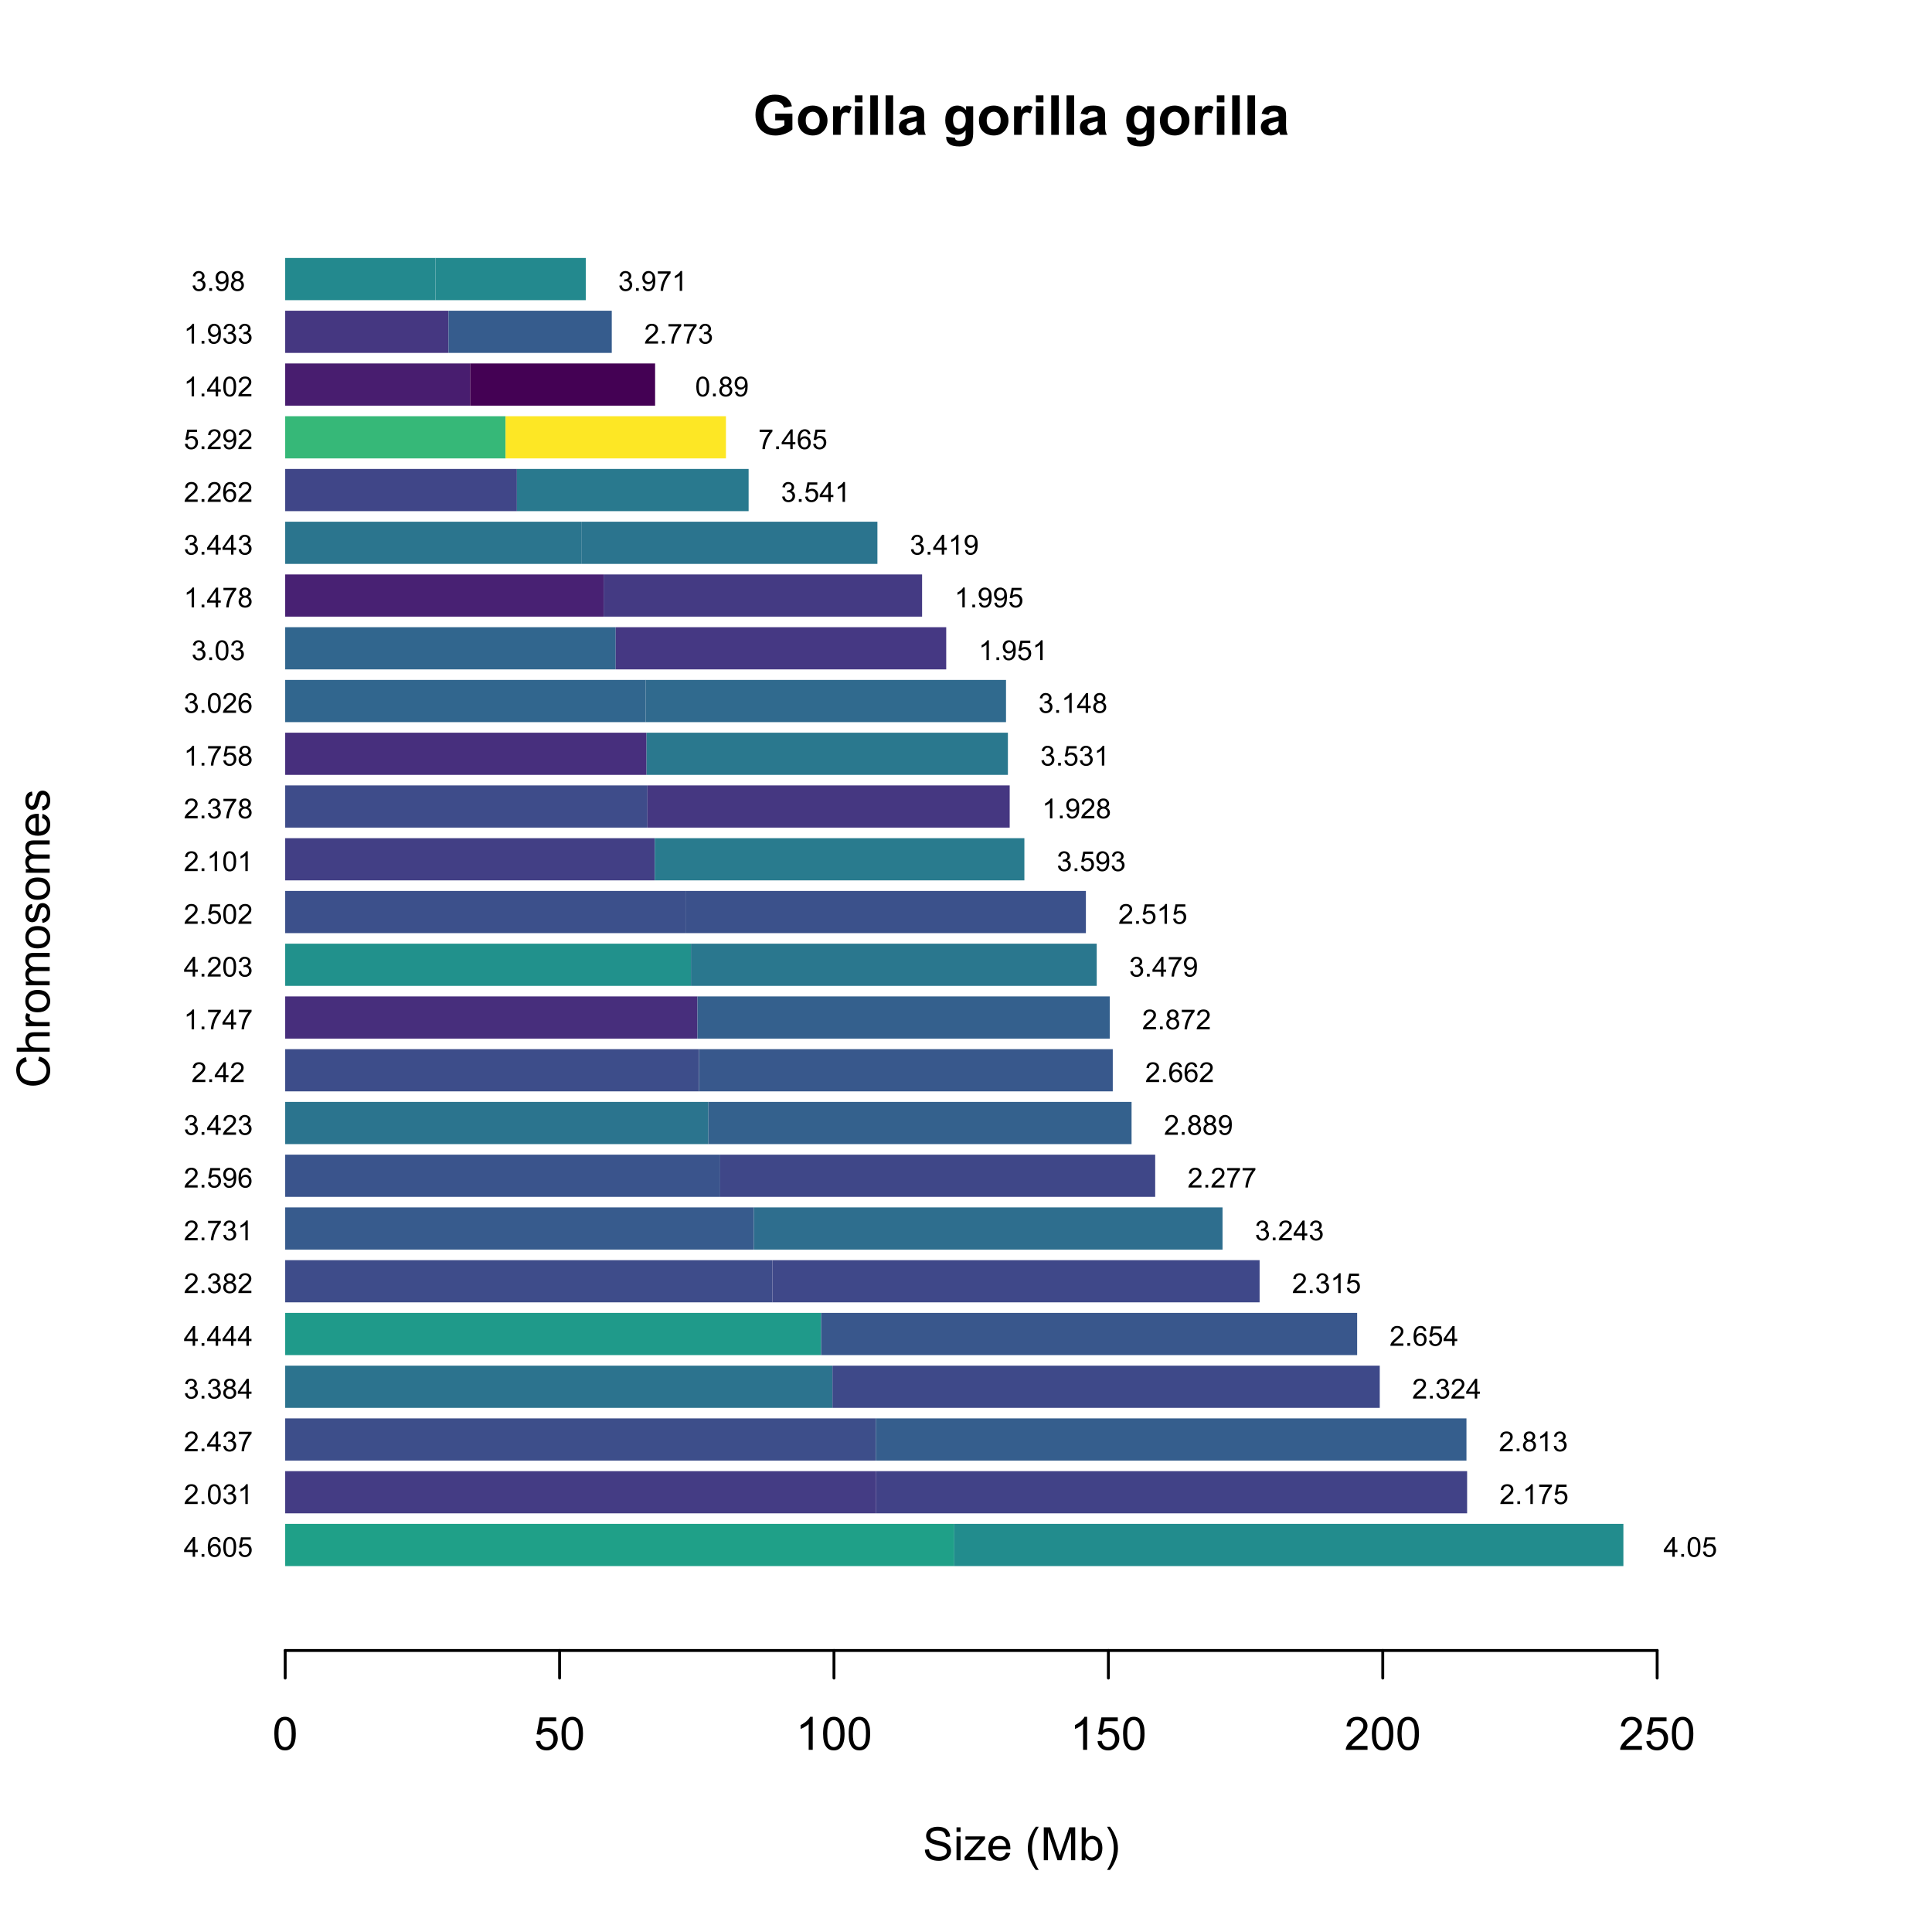 <?xml version="1.0" encoding="UTF-8"?>
<svg xmlns="http://www.w3.org/2000/svg" xmlns:xlink="http://www.w3.org/1999/xlink" width="504" height="504" viewBox="0 0 504 504">
<defs>
<g>
<g id="glyph-0-0">
<path d="M 5.844 -3.789 L 5.844 -5.527 L 10.328 -5.527 L 10.328 -1.422 C 9.895 -1 9.262 -0.625 8.434 -0.305 C 7.605 0.016 6.77 0.176 5.922 0.176 C 4.844 0.176 3.902 -0.051 3.102 -0.504 C 2.301 -0.953 1.695 -1.602 1.293 -2.441 C 0.891 -3.285 0.688 -4.199 0.688 -5.188 C 0.688 -6.262 0.914 -7.215 1.363 -8.051 C 1.812 -8.887 2.473 -9.523 3.34 -9.969 C 4 -10.312 4.824 -10.484 5.809 -10.484 C 7.086 -10.484 8.086 -10.215 8.805 -9.68 C 9.527 -9.141 9.988 -8.398 10.195 -7.453 L 8.129 -7.066 C 7.984 -7.574 7.711 -7.973 7.309 -8.266 C 6.906 -8.559 6.406 -8.703 5.809 -8.703 C 4.898 -8.703 4.176 -8.418 3.637 -7.84 C 3.102 -7.262 2.832 -6.406 2.832 -5.273 C 2.832 -4.051 3.105 -3.133 3.648 -2.52 C 4.191 -1.91 4.906 -1.602 5.785 -1.602 C 6.223 -1.602 6.66 -1.688 7.098 -1.859 C 7.535 -2.031 7.914 -2.238 8.227 -2.48 L 8.227 -3.789 Z M 5.844 -3.789 "/>
</g>
<g id="glyph-0-1">
<path d="M 0.578 -3.84 C 0.578 -4.496 0.738 -5.129 1.062 -5.746 C 1.387 -6.359 1.844 -6.828 2.438 -7.152 C 3.027 -7.473 3.691 -7.637 4.422 -7.637 C 5.551 -7.637 6.477 -7.27 7.199 -6.535 C 7.922 -5.801 8.281 -4.875 8.281 -3.754 C 8.281 -2.625 7.918 -1.688 7.188 -0.945 C 6.461 -0.203 5.543 0.168 4.438 0.168 C 3.754 0.168 3.098 0.016 2.477 -0.297 C 1.855 -0.605 1.387 -1.059 1.062 -1.656 C 0.738 -2.254 0.578 -2.98 0.578 -3.84 M 2.602 -3.734 C 2.602 -2.992 2.777 -2.426 3.129 -2.031 C 3.48 -1.637 3.914 -1.441 4.43 -1.441 C 4.945 -1.441 5.379 -1.637 5.727 -2.031 C 6.074 -2.426 6.25 -2.996 6.25 -3.746 C 6.25 -4.48 6.074 -5.043 5.727 -5.434 C 5.379 -5.828 4.945 -6.027 4.43 -6.027 C 3.914 -6.027 3.48 -5.828 3.129 -5.434 C 2.777 -5.043 2.602 -4.473 2.602 -3.734 Z M 2.602 -3.734 "/>
</g>
<g id="glyph-0-2">
<path d="M 2.926 0 L 0.949 0 L 0.949 -7.469 L 2.785 -7.469 L 2.785 -6.406 C 3.098 -6.906 3.379 -7.238 3.633 -7.398 C 3.883 -7.555 4.168 -7.637 4.484 -7.637 C 4.938 -7.637 5.371 -7.512 5.785 -7.262 L 5.176 -5.539 C 4.844 -5.758 4.531 -5.863 4.246 -5.863 C 3.969 -5.863 3.734 -5.789 3.543 -5.637 C 3.352 -5.484 3.199 -5.207 3.09 -4.809 C 2.98 -4.41 2.926 -3.578 2.926 -2.305 Z M 2.926 0 "/>
</g>
<g id="glyph-0-3">
<path d="M 1.035 -8.48 L 1.035 -10.309 L 3.008 -10.309 L 3.008 -8.48 L 1.035 -8.48 M 1.035 0 L 1.035 -7.469 L 3.008 -7.469 L 3.008 0 Z M 1.035 0 "/>
</g>
<g id="glyph-0-4">
<path d="M 1.035 0 L 1.035 -10.309 L 3.008 -10.309 L 3.008 0 Z M 1.035 0 "/>
</g>
<g id="glyph-0-5">
<path d="M 2.512 -5.188 L 0.719 -5.512 C 0.918 -6.234 1.266 -6.77 1.758 -7.117 C 2.25 -7.461 2.98 -7.637 3.953 -7.637 C 4.832 -7.637 5.488 -7.531 5.922 -7.324 C 6.352 -7.113 6.656 -6.848 6.832 -6.527 C 7.008 -6.207 7.094 -5.617 7.094 -4.762 L 7.074 -2.453 C 7.074 -1.797 7.105 -1.312 7.168 -1 C 7.23 -0.691 7.352 -0.355 7.523 0 L 5.57 0 C 5.516 -0.133 5.453 -0.324 5.379 -0.582 C 5.348 -0.699 5.324 -0.777 5.309 -0.816 C 4.973 -0.488 4.609 -0.242 4.227 -0.078 C 3.84 0.086 3.43 0.168 2.996 0.168 C 2.227 0.168 1.621 -0.039 1.176 -0.457 C 0.734 -0.875 0.512 -1.402 0.512 -2.039 C 0.512 -2.461 0.613 -2.836 0.816 -3.168 C 1.016 -3.496 1.301 -3.75 1.664 -3.926 C 2.027 -4.102 2.551 -4.258 3.234 -4.387 C 4.156 -4.562 4.797 -4.723 5.152 -4.871 L 5.152 -5.07 C 5.152 -5.449 5.059 -5.719 4.871 -5.883 C 4.684 -6.043 4.332 -6.125 3.812 -6.125 C 3.461 -6.125 3.184 -6.055 2.988 -5.918 C 2.793 -5.777 2.633 -5.535 2.512 -5.188 M 5.152 -3.586 C 4.902 -3.5 4.5 -3.402 3.953 -3.285 C 3.402 -3.168 3.043 -3.051 2.875 -2.938 C 2.617 -2.758 2.488 -2.523 2.488 -2.242 C 2.488 -1.965 2.594 -1.727 2.797 -1.527 C 3.004 -1.324 3.266 -1.223 3.586 -1.223 C 3.941 -1.223 4.281 -1.34 4.605 -1.574 C 4.844 -1.754 5 -1.973 5.078 -2.23 C 5.129 -2.398 5.152 -2.719 5.152 -3.191 Z M 5.152 -3.586 "/>
</g>
<g id="glyph-0-6">
</g>
<g id="glyph-0-7">
<path d="M 0.852 0.492 L 3.109 0.766 C 3.145 1.027 3.23 1.211 3.367 1.309 C 3.555 1.449 3.852 1.52 4.254 1.52 C 4.77 1.52 5.156 1.441 5.414 1.285 C 5.586 1.184 5.719 1.016 5.809 0.789 C 5.867 0.625 5.898 0.32 5.898 -0.121 L 5.898 -1.211 C 5.309 -0.402 4.562 0 3.664 0 C 2.66 0 1.867 -0.426 1.281 -1.273 C 0.82 -1.941 0.59 -2.777 0.59 -3.777 C 0.59 -5.027 0.891 -5.984 1.492 -6.645 C 2.098 -7.305 2.844 -7.637 3.742 -7.637 C 4.664 -7.637 5.426 -7.23 6.027 -6.418 L 6.027 -7.469 L 7.875 -7.469 L 7.875 -0.766 C 7.875 0.113 7.801 0.773 7.656 1.211 C 7.512 1.645 7.309 1.988 7.047 2.234 C 6.781 2.484 6.434 2.68 5.992 2.82 C 5.555 2.961 5 3.031 4.332 3.031 C 3.066 3.031 2.168 2.812 1.637 2.379 C 1.109 1.945 0.844 1.398 0.844 0.73 C 0.844 0.664 0.848 0.586 0.852 0.492 M 2.617 -3.887 C 2.617 -3.098 2.77 -2.516 3.074 -2.148 C 3.383 -1.781 3.762 -1.598 4.211 -1.598 C 4.695 -1.598 5.102 -1.785 5.434 -2.164 C 5.77 -2.539 5.934 -3.098 5.934 -3.84 C 5.934 -4.613 5.773 -5.188 5.457 -5.562 C 5.137 -5.938 4.734 -6.125 4.246 -6.125 C 3.773 -6.125 3.383 -5.941 3.074 -5.57 C 2.77 -5.203 2.617 -4.645 2.617 -3.887 Z M 2.617 -3.887 "/>
</g>
<g id="glyph-1-0">
<path d="M 0.539 -2.758 L 1.609 -2.852 C 1.66 -2.422 1.781 -2.07 1.965 -1.797 C 2.152 -1.52 2.438 -1.297 2.828 -1.129 C 3.219 -0.957 3.66 -0.875 4.148 -0.875 C 4.582 -0.875 4.965 -0.938 5.297 -1.066 C 5.629 -1.195 5.875 -1.371 6.039 -1.598 C 6.199 -1.82 6.281 -2.066 6.281 -2.332 C 6.281 -2.602 6.203 -2.836 6.047 -3.039 C 5.891 -3.238 5.633 -3.406 5.273 -3.547 C 5.043 -3.633 4.531 -3.773 3.742 -3.965 C 2.953 -4.152 2.402 -4.332 2.086 -4.5 C 1.676 -4.715 1.371 -4.98 1.168 -5.301 C 0.969 -5.617 0.867 -5.973 0.867 -6.367 C 0.867 -6.805 0.992 -7.207 1.234 -7.586 C 1.484 -7.961 1.84 -8.246 2.312 -8.445 C 2.785 -8.637 3.312 -8.734 3.891 -8.734 C 4.527 -8.734 5.09 -8.633 5.574 -8.43 C 6.062 -8.223 6.434 -7.922 6.695 -7.523 C 6.957 -7.125 7.098 -6.672 7.117 -6.172 L 6.031 -6.086 C 5.969 -6.629 5.773 -7.039 5.434 -7.32 C 5.098 -7.594 4.598 -7.734 3.938 -7.734 C 3.25 -7.734 2.75 -7.609 2.434 -7.355 C 2.121 -7.105 1.961 -6.801 1.961 -6.445 C 1.961 -6.137 2.074 -5.883 2.297 -5.684 C 2.516 -5.484 3.086 -5.281 4.012 -5.07 C 4.934 -4.863 5.566 -4.68 5.914 -4.523 C 6.41 -4.293 6.781 -4 7.02 -3.648 C 7.258 -3.293 7.375 -2.887 7.375 -2.426 C 7.375 -1.969 7.246 -1.539 6.984 -1.133 C 6.723 -0.73 6.348 -0.414 5.855 -0.191 C 5.367 0.035 4.812 0.148 4.203 0.148 C 3.422 0.148 2.773 0.031 2.246 -0.195 C 1.723 -0.418 1.309 -0.762 1.012 -1.215 C 0.711 -1.672 0.555 -2.188 0.539 -2.758 Z M 0.539 -2.758 "/>
</g>
<g id="glyph-1-1">
<path d="M 0.797 -7.375 L 0.797 -8.59 L 1.852 -8.59 L 1.852 -7.375 L 0.797 -7.375 M 0.797 0 L 0.797 -6.223 L 1.852 -6.223 L 1.852 0 Z M 0.797 0 "/>
</g>
<g id="glyph-1-2">
<path d="M 0.234 0 L 0.234 -0.855 L 4.195 -5.402 C 3.746 -5.379 3.348 -5.367 3.008 -5.367 L 0.469 -5.367 L 0.469 -6.223 L 5.555 -6.223 L 5.555 -5.523 L 2.188 -1.578 L 1.535 -0.855 C 2.008 -0.891 2.449 -0.906 2.867 -0.906 L 5.742 -0.906 L 5.742 0 Z M 0.234 0 "/>
</g>
<g id="glyph-1-3">
<path d="M 5.051 -2.004 L 6.141 -1.867 C 5.969 -1.23 5.648 -0.738 5.188 -0.387 C 4.719 -0.035 4.125 0.141 3.406 0.141 C 2.492 0.141 1.773 -0.141 1.238 -0.699 C 0.707 -1.262 0.438 -2.047 0.438 -3.059 C 0.438 -4.105 0.711 -4.918 1.25 -5.496 C 1.789 -6.074 2.484 -6.363 3.344 -6.363 C 4.18 -6.363 4.859 -6.078 5.383 -5.516 C 5.914 -4.945 6.176 -4.148 6.176 -3.125 C 6.176 -3.059 6.172 -2.965 6.172 -2.844 L 1.531 -2.844 C 1.566 -2.156 1.762 -1.633 2.109 -1.273 C 2.457 -0.906 2.891 -0.727 3.41 -0.727 C 3.797 -0.727 4.125 -0.828 4.398 -1.031 C 4.672 -1.234 4.891 -1.559 5.051 -2.004 M 1.586 -3.711 L 5.062 -3.711 C 5.016 -4.23 4.883 -4.625 4.664 -4.887 C 4.328 -5.293 3.891 -5.496 3.359 -5.496 C 2.871 -5.496 2.465 -5.332 2.137 -5.008 C 1.805 -4.684 1.625 -4.25 1.586 -3.711 Z M 1.586 -3.711 "/>
</g>
<g id="glyph-1-4">
</g>
<g id="glyph-1-5">
<path d="M 2.805 2.523 C 2.223 1.789 1.73 0.93 1.328 -0.055 C 0.93 -1.035 0.727 -2.055 0.727 -3.109 C 0.727 -4.039 0.875 -4.93 1.18 -5.781 C 1.531 -6.77 2.07 -7.754 2.805 -8.734 L 3.562 -8.734 C 3.09 -7.922 2.777 -7.344 2.625 -6.996 C 2.387 -6.457 2.199 -5.895 2.062 -5.309 C 1.895 -4.578 1.812 -3.844 1.812 -3.105 C 1.812 -1.227 2.395 0.652 3.562 2.523 Z M 2.805 2.523 "/>
</g>
<g id="glyph-1-6">
<path d="M 0.891 0 L 0.891 -8.59 L 2.602 -8.59 L 4.633 -2.508 C 4.82 -1.941 4.957 -1.516 5.047 -1.234 C 5.141 -1.547 5.293 -2.008 5.5 -2.613 L 7.559 -8.59 L 9.086 -8.59 L 9.086 0 L 7.992 0 L 7.992 -7.188 L 5.496 0 L 4.469 0 L 1.984 -7.312 L 1.984 0 Z M 0.891 0 "/>
</g>
<g id="glyph-1-7">
<path d="M 1.766 0 L 0.785 0 L 0.785 -8.59 L 1.84 -8.59 L 1.84 -5.523 C 2.285 -6.082 2.852 -6.363 3.547 -6.363 C 3.926 -6.363 4.289 -6.285 4.633 -6.133 C 4.973 -5.977 5.254 -5.762 5.477 -5.48 C 5.695 -5.203 5.867 -4.863 5.992 -4.469 C 6.117 -4.074 6.18 -3.652 6.18 -3.203 C 6.18 -2.141 5.918 -1.312 5.391 -0.734 C 4.863 -0.152 4.23 0.141 3.492 0.141 C 2.758 0.141 2.18 -0.168 1.766 -0.781 L 1.766 0 M 1.75 -3.156 C 1.75 -2.41 1.852 -1.871 2.055 -1.539 C 2.387 -1 2.836 -0.727 3.406 -0.727 C 3.863 -0.727 4.262 -0.926 4.602 -1.328 C 4.934 -1.727 5.102 -2.324 5.102 -3.117 C 5.102 -3.93 4.941 -4.531 4.621 -4.914 C 4.297 -5.305 3.906 -5.496 3.453 -5.496 C 2.988 -5.496 2.59 -5.297 2.258 -4.895 C 1.922 -4.496 1.75 -3.914 1.75 -3.156 Z M 1.75 -3.156 "/>
</g>
<g id="glyph-1-8">
<path d="M 1.484 2.523 L 0.727 2.523 C 1.895 0.652 2.477 -1.227 2.477 -3.105 C 2.477 -3.84 2.395 -4.566 2.227 -5.289 C 2.094 -5.875 1.906 -6.438 1.672 -6.977 C 1.516 -7.328 1.203 -7.914 0.727 -8.734 L 1.484 -8.734 C 2.215 -7.754 2.758 -6.77 3.109 -5.781 C 3.41 -4.93 3.562 -4.039 3.562 -3.109 C 3.562 -2.055 3.359 -1.035 2.957 -0.055 C 2.551 0.93 2.059 1.789 1.484 2.523 Z M 1.484 2.523 "/>
</g>
<g id="glyph-1-9">
<path d="M 0.5 -4.234 C 0.5 -5.25 0.602 -6.07 0.812 -6.688 C 1.02 -7.309 1.332 -7.785 1.742 -8.121 C 2.156 -8.457 2.672 -8.625 3.297 -8.625 C 3.758 -8.625 4.164 -8.531 4.512 -8.348 C 4.859 -8.16 5.145 -7.895 5.375 -7.543 C 5.598 -7.195 5.777 -6.77 5.906 -6.266 C 6.035 -5.766 6.102 -5.086 6.102 -4.234 C 6.102 -3.227 5.996 -2.414 5.789 -1.797 C 5.582 -1.176 5.273 -0.699 4.859 -0.359 C 4.449 -0.023 3.926 0.148 3.297 0.148 C 2.469 0.148 1.82 -0.152 1.348 -0.742 C 0.781 -1.461 0.5 -2.621 0.5 -4.234 M 1.582 -4.234 C 1.582 -2.824 1.746 -1.887 2.078 -1.422 C 2.406 -0.953 2.812 -0.719 3.297 -0.719 C 3.781 -0.719 4.191 -0.953 4.52 -1.422 C 4.852 -1.891 5.016 -2.828 5.016 -4.234 C 5.016 -5.648 4.852 -6.59 4.52 -7.055 C 4.191 -7.52 3.781 -7.75 3.289 -7.75 C 2.801 -7.75 2.414 -7.547 2.125 -7.137 C 1.766 -6.613 1.582 -5.645 1.582 -4.234 Z M 1.582 -4.234 "/>
</g>
<g id="glyph-1-10">
<path d="M 0.5 -2.25 L 1.605 -2.344 C 1.688 -1.805 1.879 -1.398 2.176 -1.129 C 2.477 -0.855 2.836 -0.719 3.258 -0.719 C 3.766 -0.719 4.195 -0.91 4.547 -1.297 C 4.898 -1.676 5.074 -2.188 5.074 -2.82 C 5.074 -3.418 4.906 -3.895 4.566 -4.242 C 4.23 -4.59 3.785 -4.762 3.242 -4.766 C 2.898 -4.762 2.594 -4.688 2.32 -4.531 C 2.047 -4.379 1.832 -4.18 1.676 -3.93 L 0.688 -4.062 L 1.516 -8.473 L 5.789 -8.473 L 5.789 -7.465 L 2.359 -7.465 L 1.898 -5.156 C 2.414 -5.516 2.953 -5.695 3.523 -5.695 C 4.273 -5.695 4.906 -5.434 5.422 -4.914 C 5.938 -4.395 6.195 -3.727 6.195 -2.914 C 6.195 -2.133 5.965 -1.461 5.516 -0.898 C 4.961 -0.203 4.211 0.148 3.258 0.148 C 2.477 0.148 1.84 -0.074 1.344 -0.508 C 0.852 -0.945 0.57 -1.527 0.5 -2.25 Z M 0.5 -2.25 "/>
</g>
<g id="glyph-1-11">
<path d="M 4.469 0 L 3.414 0 L 3.414 -6.719 C 3.16 -6.477 2.828 -6.234 2.418 -5.992 C 2.004 -5.75 1.633 -5.57 1.305 -5.449 L 1.305 -6.469 C 1.895 -6.746 2.41 -7.082 2.852 -7.477 C 3.293 -7.871 3.605 -8.254 3.789 -8.625 L 4.469 -8.625 Z M 4.469 0 "/>
</g>
<g id="glyph-1-12">
<path d="M 6.039 -1.016 L 6.039 0 L 0.363 0 C 0.355 -0.254 0.395 -0.5 0.484 -0.734 C 0.629 -1.117 0.863 -1.5 1.18 -1.875 C 1.5 -2.25 1.957 -2.684 2.562 -3.176 C 3.492 -3.941 4.125 -4.547 4.453 -4.996 C 4.781 -5.441 4.945 -5.867 4.945 -6.266 C 4.945 -6.68 4.797 -7.035 4.496 -7.32 C 4.199 -7.609 3.809 -7.75 3.328 -7.75 C 2.82 -7.75 2.414 -7.602 2.109 -7.297 C 1.805 -6.992 1.648 -6.57 1.648 -6.031 L 0.562 -6.141 C 0.637 -6.949 0.918 -7.566 1.398 -7.988 C 1.883 -8.414 2.535 -8.625 3.352 -8.625 C 4.176 -8.625 4.828 -8.398 5.309 -7.938 C 5.789 -7.484 6.031 -6.914 6.031 -6.242 C 6.031 -5.895 5.957 -5.559 5.82 -5.227 C 5.676 -4.895 5.445 -4.543 5.117 -4.18 C 4.793 -3.809 4.25 -3.305 3.492 -2.664 C 2.859 -2.133 2.453 -1.773 2.273 -1.586 C 2.094 -1.395 1.945 -1.203 1.828 -1.016 Z M 6.039 -1.016 "/>
</g>
<g id="glyph-2-0">
<path d="M -3.012 -7.055 L -2.723 -8.191 C -1.789 -7.953 -1.078 -7.523 -0.59 -6.906 C -0.098 -6.285 0.148 -5.527 0.148 -4.633 C 0.148 -3.711 -0.043 -2.957 -0.418 -2.375 C -0.797 -1.797 -1.344 -1.355 -2.055 -1.051 C -2.77 -0.75 -3.539 -0.598 -4.359 -0.598 C -5.254 -0.598 -6.035 -0.77 -6.699 -1.109 C -7.367 -1.453 -7.871 -1.938 -8.219 -2.57 C -8.562 -3.199 -8.734 -3.895 -8.734 -4.652 C -8.734 -5.512 -8.516 -6.234 -8.078 -6.82 C -7.641 -7.406 -7.027 -7.812 -6.234 -8.047 L -5.969 -6.926 C -6.594 -6.727 -7.051 -6.438 -7.336 -6.059 C -7.621 -5.68 -7.766 -5.203 -7.766 -4.629 C -7.766 -3.969 -7.605 -3.418 -7.289 -2.973 C -6.973 -2.531 -6.547 -2.219 -6.016 -2.039 C -5.48 -1.859 -4.93 -1.77 -4.367 -1.77 C -3.633 -1.77 -2.996 -1.875 -2.453 -2.09 C -1.906 -2.301 -1.5 -2.633 -1.23 -3.082 C -0.961 -3.531 -0.824 -4.016 -0.824 -4.539 C -0.824 -5.176 -1.008 -5.715 -1.375 -6.156 C -1.742 -6.598 -2.289 -6.898 -3.012 -7.055 Z M -3.012 -7.055 "/>
</g>
<g id="glyph-2-1">
<path d="M 0 -0.789 L -8.59 -0.793 L -8.59 -1.848 L -5.508 -1.848 C -6.078 -2.336 -6.363 -2.957 -6.363 -3.711 C -6.363 -4.168 -6.273 -4.57 -6.09 -4.91 C -5.91 -5.25 -5.656 -5.492 -5.336 -5.641 C -5.016 -5.785 -4.555 -5.859 -3.941 -5.859 L 0 -5.859 L 0 -4.805 L -3.941 -4.805 C -4.469 -4.805 -4.855 -4.691 -5.094 -4.461 C -5.336 -4.234 -5.453 -3.91 -5.453 -3.492 C -5.453 -3.18 -5.375 -2.887 -5.211 -2.609 C -5.051 -2.336 -4.828 -2.141 -4.555 -2.023 C -4.273 -1.906 -3.891 -1.848 -3.406 -1.848 L 0 -1.844 Z M 0 -0.789 "/>
</g>
<g id="glyph-2-2">
<path d="M 0 -0.781 L -6.223 -0.781 L -6.223 -1.73 L -5.281 -1.73 C -5.719 -1.969 -6.012 -2.195 -6.152 -2.398 C -6.293 -2.605 -6.363 -2.828 -6.363 -3.078 C -6.363 -3.43 -6.25 -3.793 -6.023 -4.16 L -5.047 -3.797 C -5.195 -3.539 -5.273 -3.281 -5.273 -3.023 C -5.273 -2.793 -5.203 -2.586 -5.066 -2.402 C -4.926 -2.219 -4.734 -2.086 -4.488 -2.012 C -4.113 -1.895 -3.703 -1.836 -3.258 -1.836 L 0 -1.836 Z M 0 -0.781 "/>
</g>
<g id="glyph-2-3">
<path d="M -3.109 -0.398 C -4.262 -0.398 -5.117 -0.719 -5.672 -1.359 C -6.133 -1.895 -6.363 -2.547 -6.363 -3.316 C -6.363 -4.172 -6.082 -4.871 -5.523 -5.414 C -4.961 -5.957 -4.188 -6.227 -3.199 -6.227 C -2.398 -6.227 -1.77 -6.109 -1.309 -5.867 C -0.852 -5.629 -0.492 -5.277 -0.238 -4.82 C 0.012 -4.359 0.141 -3.859 0.141 -3.316 C 0.141 -2.445 -0.141 -1.742 -0.695 -1.203 C -1.254 -0.668 -2.059 -0.398 -3.109 -0.398 M -3.109 -1.484 C -2.312 -1.484 -1.719 -1.656 -1.32 -2.004 C -0.926 -2.352 -0.727 -2.789 -0.727 -3.316 C -0.727 -3.84 -0.926 -4.273 -1.324 -4.625 C -1.723 -4.969 -2.328 -5.145 -3.145 -5.145 C -3.914 -5.145 -4.5 -4.969 -4.895 -4.621 C -5.293 -4.27 -5.492 -3.836 -5.492 -3.316 C -5.492 -2.789 -5.293 -2.352 -4.898 -2.004 C -4.504 -1.656 -3.906 -1.484 -3.109 -1.484 Z M -3.109 -1.484 "/>
</g>
<g id="glyph-2-4">
<path d="M 0 -0.789 L -6.223 -0.793 L -6.223 -1.734 L -5.352 -1.734 C -5.656 -1.93 -5.898 -2.188 -6.086 -2.516 C -6.27 -2.836 -6.363 -3.207 -6.363 -3.621 C -6.363 -4.082 -6.266 -4.461 -6.078 -4.754 C -5.883 -5.051 -5.617 -5.258 -5.273 -5.379 C -6 -5.871 -6.363 -6.512 -6.363 -7.301 C -6.363 -7.918 -6.191 -8.391 -5.852 -8.727 C -5.508 -9.055 -4.98 -9.223 -4.27 -9.223 L 0 -9.223 L 0 -8.172 L -3.918 -8.172 C -4.34 -8.172 -4.645 -8.141 -4.832 -8.07 C -5.016 -8.004 -5.164 -7.879 -5.277 -7.699 C -5.391 -7.52 -5.449 -7.309 -5.449 -7.066 C -5.449 -6.629 -5.305 -6.266 -5.012 -5.977 C -4.723 -5.688 -4.254 -5.543 -3.613 -5.543 L 0 -5.543 L 0 -4.488 L -4.043 -4.488 C -4.512 -4.488 -4.863 -4.402 -5.098 -4.23 C -5.332 -4.059 -5.449 -3.777 -5.449 -3.387 C -5.449 -3.09 -5.371 -2.816 -5.215 -2.562 C -5.059 -2.312 -4.828 -2.129 -4.531 -2.016 C -4.227 -1.902 -3.793 -1.848 -3.227 -1.848 L 0 -1.844 Z M 0 -0.789 "/>
</g>
<g id="glyph-2-5">
<path d="M -1.859 -0.371 L -2.023 -1.414 C -1.602 -1.469 -1.281 -1.633 -1.059 -1.902 C -0.836 -2.168 -0.727 -2.543 -0.727 -3.023 C -0.727 -3.508 -0.824 -3.867 -1.023 -4.102 C -1.219 -4.336 -1.449 -4.453 -1.715 -4.453 C -1.953 -4.453 -2.141 -4.348 -2.277 -4.141 C -2.371 -3.996 -2.492 -3.641 -2.637 -3.062 C -2.832 -2.289 -3 -1.754 -3.145 -1.457 C -3.285 -1.156 -3.484 -0.93 -3.734 -0.777 C -3.988 -0.621 -4.266 -0.547 -4.57 -0.547 C -4.848 -0.547 -5.105 -0.609 -5.34 -0.734 C -5.578 -0.863 -5.773 -1.035 -5.93 -1.254 C -6.051 -1.418 -6.152 -1.641 -6.238 -1.926 C -6.32 -2.207 -6.363 -2.512 -6.363 -2.836 C -6.363 -3.324 -6.293 -3.754 -6.152 -4.121 C -6.012 -4.492 -5.82 -4.762 -5.582 -4.938 C -5.34 -5.113 -5.02 -5.234 -4.617 -5.305 L -4.477 -4.273 C -4.797 -4.227 -5.047 -4.09 -5.227 -3.863 C -5.406 -3.641 -5.496 -3.324 -5.496 -2.914 C -5.496 -2.426 -5.414 -2.082 -5.258 -1.875 C -5.094 -1.668 -4.906 -1.566 -4.695 -1.566 C -4.555 -1.566 -4.434 -1.605 -4.324 -1.695 C -4.211 -1.777 -4.117 -1.914 -4.043 -2.098 C -4.004 -2.203 -3.914 -2.516 -3.773 -3.031 C -3.574 -3.773 -3.41 -4.297 -3.285 -4.59 C -3.156 -4.887 -2.973 -5.117 -2.73 -5.285 C -2.488 -5.453 -2.188 -5.535 -1.828 -5.539 C -1.477 -5.535 -1.145 -5.434 -0.836 -5.23 C -0.523 -5.023 -0.285 -4.727 -0.113 -4.344 C 0.055 -3.953 0.141 -3.516 0.141 -3.031 C 0.141 -2.219 -0.027 -1.605 -0.363 -1.18 C -0.699 -0.758 -1.199 -0.488 -1.859 -0.371 Z M -1.859 -0.371 "/>
</g>
<g id="glyph-2-6">
<path d="M -2.004 -5.051 L -1.867 -6.141 C -1.23 -5.969 -0.738 -5.648 -0.387 -5.188 C -0.035 -4.719 0.141 -4.125 0.141 -3.406 C 0.141 -2.492 -0.141 -1.773 -0.699 -1.238 C -1.262 -0.707 -2.047 -0.441 -3.059 -0.441 C -4.105 -0.441 -4.918 -0.711 -5.496 -1.25 C -6.074 -1.789 -6.363 -2.484 -6.363 -3.348 C -6.363 -4.18 -6.078 -4.859 -5.516 -5.383 C -4.945 -5.914 -4.148 -6.176 -3.121 -6.176 C -3.059 -6.176 -2.965 -6.172 -2.84 -6.172 L -2.844 -1.531 C -2.156 -1.566 -1.633 -1.762 -1.27 -2.109 C -0.906 -2.457 -0.727 -2.891 -0.727 -3.41 C -0.727 -3.797 -0.828 -4.125 -1.031 -4.398 C -1.234 -4.672 -1.559 -4.891 -2.004 -5.051 M -3.711 -1.59 L -3.707 -5.062 C -4.23 -5.016 -4.625 -4.883 -4.887 -4.664 C -5.293 -4.328 -5.496 -3.891 -5.496 -3.359 C -5.496 -2.871 -5.332 -2.465 -5.008 -2.137 C -4.684 -1.805 -4.25 -1.625 -3.711 -1.59 Z M -3.711 -1.59 "/>
</g>
<g id="glyph-3-0">
<path d="M 2.328 0 L 2.328 -1.234 L 0.09 -1.234 L 0.09 -1.812 L 2.441 -5.152 L 2.961 -5.152 L 2.961 -1.812 L 3.656 -1.812 L 3.656 -1.234 L 2.961 -1.234 L 2.961 0 L 2.328 0 M 2.328 -1.812 L 2.328 -4.137 L 0.715 -1.812 Z M 2.328 -1.812 "/>
</g>
<g id="glyph-3-1">
<path d="M 0.652 0 L 0.652 -0.719 L 1.375 -0.719 L 1.375 0 Z M 0.652 0 "/>
</g>
<g id="glyph-3-2">
<path d="M 3.582 -3.891 L 2.953 -3.844 C 2.898 -4.09 2.816 -4.273 2.715 -4.383 C 2.543 -4.562 2.332 -4.656 2.082 -4.656 C 1.879 -4.656 1.703 -4.598 1.551 -4.484 C 1.352 -4.34 1.195 -4.129 1.078 -3.848 C 0.965 -3.57 0.906 -3.172 0.898 -2.656 C 1.051 -2.891 1.238 -3.062 1.457 -3.176 C 1.68 -3.285 1.91 -3.344 2.152 -3.344 C 2.574 -3.344 2.934 -3.188 3.23 -2.879 C 3.527 -2.566 3.672 -2.164 3.672 -1.672 C 3.672 -1.352 3.605 -1.051 3.465 -0.773 C 3.324 -0.492 3.133 -0.281 2.891 -0.133 C 2.645 0.016 2.371 0.086 2.059 0.086 C 1.531 0.086 1.102 -0.105 0.77 -0.492 C 0.438 -0.883 0.27 -1.52 0.27 -2.41 C 0.27 -3.406 0.453 -4.133 0.824 -4.586 C 1.145 -4.977 1.574 -5.176 2.121 -5.176 C 2.523 -5.176 2.859 -5.062 3.117 -4.832 C 3.375 -4.605 3.531 -4.293 3.582 -3.891 M 1 -1.668 C 1 -1.453 1.043 -1.242 1.137 -1.043 C 1.23 -0.844 1.359 -0.691 1.527 -0.59 C 1.691 -0.484 1.867 -0.434 2.051 -0.434 C 2.316 -0.434 2.547 -0.539 2.738 -0.754 C 2.93 -0.973 3.027 -1.266 3.027 -1.633 C 3.027 -1.992 2.934 -2.273 2.742 -2.477 C 2.551 -2.684 2.312 -2.785 2.023 -2.785 C 1.738 -2.785 1.496 -2.684 1.297 -2.477 C 1.098 -2.273 1 -2.004 1 -1.668 Z M 1 -1.668 "/>
</g>
<g id="glyph-3-3">
<path d="M 0.297 -2.543 C 0.297 -3.152 0.363 -3.641 0.488 -4.012 C 0.613 -4.383 0.797 -4.672 1.047 -4.871 C 1.293 -5.074 1.605 -5.176 1.98 -5.176 C 2.254 -5.176 2.5 -5.121 2.707 -5.008 C 2.914 -4.898 3.086 -4.734 3.223 -4.527 C 3.359 -4.316 3.465 -4.062 3.543 -3.762 C 3.621 -3.457 3.66 -3.051 3.66 -2.543 C 3.66 -1.938 3.598 -1.449 3.473 -1.078 C 3.348 -0.707 3.164 -0.418 2.918 -0.215 C 2.668 -0.012 2.355 0.086 1.98 0.086 C 1.48 0.086 1.094 -0.09 0.809 -0.445 C 0.469 -0.875 0.297 -1.574 0.297 -2.543 M 0.949 -2.543 C 0.949 -1.695 1.047 -1.133 1.246 -0.852 C 1.445 -0.574 1.688 -0.434 1.98 -0.434 C 2.27 -0.434 2.516 -0.574 2.711 -0.855 C 2.91 -1.137 3.008 -1.699 3.008 -2.543 C 3.008 -3.391 2.91 -3.953 2.711 -4.234 C 2.516 -4.512 2.266 -4.652 1.973 -4.652 C 1.68 -4.652 1.449 -4.527 1.277 -4.281 C 1.059 -3.969 0.949 -3.387 0.949 -2.543 Z M 0.949 -2.543 "/>
</g>
<g id="glyph-3-4">
<path d="M 0.297 -1.352 L 0.965 -1.406 C 1.012 -1.082 1.125 -0.84 1.305 -0.676 C 1.484 -0.516 1.703 -0.434 1.953 -0.434 C 2.258 -0.434 2.516 -0.547 2.727 -0.777 C 2.938 -1.008 3.043 -1.312 3.043 -1.691 C 3.043 -2.051 2.941 -2.336 2.742 -2.547 C 2.539 -2.754 2.273 -2.859 1.945 -2.859 C 1.738 -2.859 1.555 -2.812 1.391 -2.719 C 1.227 -2.625 1.098 -2.508 1.004 -2.359 L 0.41 -2.438 L 0.91 -5.082 L 3.473 -5.082 L 3.473 -4.48 L 1.418 -4.48 L 1.141 -3.094 C 1.449 -3.309 1.773 -3.418 2.113 -3.418 C 2.562 -3.418 2.941 -3.262 3.25 -2.949 C 3.562 -2.637 3.715 -2.238 3.715 -1.746 C 3.715 -1.281 3.578 -0.879 3.309 -0.539 C 2.977 -0.121 2.527 0.086 1.953 0.086 C 1.484 0.086 1.102 -0.043 0.809 -0.305 C 0.512 -0.566 0.34 -0.918 0.297 -1.352 Z M 0.297 -1.352 "/>
</g>
<g id="glyph-3-5">
<path d="M 3.625 -0.609 L 3.625 0 L 0.219 0 C 0.215 -0.152 0.238 -0.297 0.293 -0.438 C 0.379 -0.672 0.516 -0.898 0.707 -1.125 C 0.898 -1.352 1.176 -1.609 1.535 -1.906 C 2.098 -2.363 2.477 -2.73 2.672 -2.996 C 2.867 -3.266 2.969 -3.52 2.969 -3.758 C 2.969 -4.008 2.879 -4.219 2.699 -4.395 C 2.52 -4.566 2.285 -4.652 1.996 -4.652 C 1.691 -4.652 1.449 -4.559 1.266 -4.375 C 1.082 -4.195 0.988 -3.941 0.988 -3.617 L 0.336 -3.684 C 0.383 -4.168 0.551 -4.539 0.84 -4.793 C 1.129 -5.047 1.52 -5.176 2.012 -5.176 C 2.504 -5.176 2.898 -5.039 3.184 -4.762 C 3.473 -4.488 3.617 -4.148 3.617 -3.742 C 3.617 -3.539 3.574 -3.336 3.492 -3.137 C 3.406 -2.938 3.266 -2.727 3.07 -2.508 C 2.875 -2.285 2.551 -1.984 2.094 -1.598 C 1.715 -1.281 1.473 -1.066 1.363 -0.949 C 1.258 -0.836 1.168 -0.723 1.098 -0.609 Z M 3.625 -0.609 "/>
</g>
<g id="glyph-3-6">
<path d="M 0.301 -1.359 L 0.934 -1.445 C 1.008 -1.086 1.133 -0.828 1.305 -0.668 C 1.48 -0.512 1.691 -0.434 1.945 -0.434 C 2.242 -0.434 2.492 -0.535 2.699 -0.742 C 2.902 -0.949 3.004 -1.203 3.004 -1.508 C 3.004 -1.797 2.91 -2.039 2.723 -2.227 C 2.531 -2.414 2.289 -2.512 1.996 -2.512 C 1.879 -2.512 1.727 -2.488 1.551 -2.441 L 1.621 -2.996 C 1.664 -2.992 1.695 -2.988 1.723 -2.988 C 1.992 -2.988 2.234 -3.059 2.449 -3.199 C 2.664 -3.34 2.773 -3.555 2.773 -3.848 C 2.773 -4.082 2.695 -4.273 2.539 -4.426 C 2.383 -4.578 2.18 -4.656 1.93 -4.656 C 1.684 -4.656 1.48 -4.578 1.316 -4.422 C 1.152 -4.27 1.047 -4.035 1 -3.727 L 0.367 -3.84 C 0.441 -4.262 0.617 -4.594 0.895 -4.824 C 1.168 -5.059 1.508 -5.176 1.914 -5.176 C 2.195 -5.176 2.457 -5.113 2.691 -4.992 C 2.93 -4.875 3.109 -4.707 3.234 -4.5 C 3.363 -4.293 3.426 -4.07 3.426 -3.836 C 3.426 -3.613 3.363 -3.41 3.246 -3.227 C 3.125 -3.043 2.949 -2.898 2.715 -2.793 C 3.02 -2.723 3.254 -2.574 3.426 -2.355 C 3.594 -2.133 3.676 -1.855 3.676 -1.523 C 3.676 -1.07 3.512 -0.691 3.184 -0.379 C 2.855 -0.066 2.441 0.09 1.941 0.09 C 1.488 0.09 1.113 -0.043 0.812 -0.312 C 0.516 -0.582 0.344 -0.93 0.301 -1.359 Z M 0.301 -1.359 "/>
</g>
<g id="glyph-3-7">
<path d="M 2.684 0 L 2.051 0 L 2.051 -4.031 C 1.898 -3.887 1.699 -3.742 1.449 -3.598 C 1.203 -3.449 0.98 -3.344 0.785 -3.27 L 0.785 -3.883 C 1.137 -4.047 1.445 -4.25 1.711 -4.484 C 1.977 -4.723 2.164 -4.953 2.273 -5.176 L 2.684 -5.176 Z M 2.684 0 "/>
</g>
<g id="glyph-3-8">
<path d="M 0.34 -4.48 L 0.34 -5.086 L 3.676 -5.086 L 3.676 -4.594 C 3.348 -4.246 3.023 -3.781 2.703 -3.203 C 2.379 -2.625 2.129 -2.027 1.953 -1.418 C 1.828 -0.984 1.746 -0.512 1.711 0 L 1.062 0 C 1.07 -0.406 1.148 -0.895 1.301 -1.469 C 1.453 -2.043 1.672 -2.598 1.957 -3.129 C 2.242 -3.664 2.543 -4.113 2.863 -4.48 Z M 0.34 -4.48 "/>
</g>
<g id="glyph-3-9">
<path d="M 1.273 -2.793 C 1.012 -2.891 0.816 -3.027 0.688 -3.207 C 0.562 -3.383 0.5 -3.598 0.5 -3.848 C 0.5 -4.223 0.633 -4.535 0.902 -4.793 C 1.172 -5.047 1.531 -5.176 1.98 -5.176 C 2.43 -5.176 2.793 -5.043 3.066 -4.781 C 3.34 -4.523 3.477 -4.203 3.477 -3.828 C 3.477 -3.59 3.414 -3.383 3.289 -3.203 C 3.164 -3.027 2.973 -2.891 2.719 -2.793 C 3.035 -2.691 3.273 -2.523 3.441 -2.297 C 3.605 -2.066 3.688 -1.793 3.688 -1.473 C 3.688 -1.031 3.531 -0.66 3.219 -0.363 C 2.91 -0.062 2.5 0.086 1.988 0.086 C 1.48 0.086 1.07 -0.062 0.758 -0.363 C 0.449 -0.664 0.293 -1.039 0.293 -1.492 C 0.293 -1.824 0.375 -2.105 0.547 -2.332 C 0.715 -2.559 0.957 -2.711 1.273 -2.793 M 1.145 -3.867 C 1.145 -3.625 1.223 -3.426 1.383 -3.27 C 1.539 -3.113 1.742 -3.039 1.992 -3.039 C 2.238 -3.039 2.438 -3.113 2.594 -3.27 C 2.75 -3.422 2.828 -3.609 2.828 -3.832 C 2.828 -4.062 2.746 -4.258 2.586 -4.418 C 2.426 -4.574 2.227 -4.656 1.984 -4.656 C 1.746 -4.656 1.543 -4.578 1.387 -4.422 C 1.227 -4.27 1.145 -4.082 1.145 -3.867 M 0.941 -1.488 C 0.941 -1.305 0.984 -1.133 1.07 -0.965 C 1.156 -0.793 1.281 -0.664 1.453 -0.57 C 1.621 -0.48 1.801 -0.434 1.996 -0.434 C 2.301 -0.434 2.547 -0.531 2.746 -0.723 C 2.941 -0.918 3.039 -1.164 3.039 -1.465 C 3.039 -1.77 2.941 -2.023 2.738 -2.223 C 2.535 -2.422 2.281 -2.52 1.977 -2.52 C 1.68 -2.52 1.43 -2.422 1.234 -2.227 C 1.039 -2.027 0.941 -1.781 0.941 -1.488 Z M 0.941 -1.488 "/>
</g>
<g id="glyph-3-10">
<path d="M 0.395 -1.191 L 1 -1.246 C 1.055 -0.961 1.152 -0.754 1.297 -0.625 C 1.441 -0.496 1.629 -0.434 1.855 -0.434 C 2.051 -0.434 2.223 -0.477 2.367 -0.566 C 2.516 -0.656 2.633 -0.773 2.727 -0.922 C 2.82 -1.07 2.898 -1.273 2.965 -1.527 C 3.027 -1.777 3.059 -2.035 3.059 -2.301 C 3.059 -2.328 3.059 -2.371 3.055 -2.426 C 2.93 -2.223 2.754 -2.062 2.535 -1.934 C 2.316 -1.809 2.078 -1.746 1.824 -1.746 C 1.398 -1.746 1.039 -1.902 0.742 -2.211 C 0.445 -2.52 0.297 -2.93 0.297 -3.434 C 0.297 -3.957 0.453 -4.379 0.762 -4.695 C 1.07 -5.016 1.457 -5.176 1.918 -5.176 C 2.254 -5.176 2.562 -5.086 2.84 -4.902 C 3.117 -4.723 3.328 -4.465 3.473 -4.133 C 3.617 -3.797 3.688 -3.316 3.688 -2.684 C 3.688 -2.023 3.617 -1.5 3.473 -1.109 C 3.332 -0.719 3.117 -0.422 2.836 -0.219 C 2.555 -0.016 2.223 0.086 1.844 0.086 C 1.438 0.086 1.109 -0.023 0.855 -0.246 C 0.598 -0.473 0.445 -0.785 0.395 -1.191 M 2.984 -3.465 C 2.984 -3.828 2.887 -4.117 2.695 -4.332 C 2.5 -4.543 2.27 -4.652 1.996 -4.652 C 1.715 -4.652 1.469 -4.535 1.262 -4.305 C 1.055 -4.078 0.949 -3.777 0.949 -3.414 C 0.949 -3.086 1.047 -2.82 1.246 -2.613 C 1.445 -2.41 1.688 -2.305 1.98 -2.305 C 2.273 -2.305 2.512 -2.41 2.703 -2.613 C 2.891 -2.82 2.984 -3.102 2.984 -3.465 Z M 2.984 -3.465 "/>
</g>
</g>
</defs>
<rect x="-50.4" y="-50.4" width="604.8" height="604.8" fill="rgb(100%, 100%, 100%)" fill-opacity="1"/>
<g fill="rgb(0%, 0%, 0%)" fill-opacity="1">
<use xlink:href="#glyph-0-0" x="196.387" y="35.176"/>
<use xlink:href="#glyph-0-1" x="207.588" y="35.176"/>
<use xlink:href="#glyph-0-2" x="216.384" y="35.176"/>
<use xlink:href="#glyph-0-3" x="221.988" y="35.176"/>
<use xlink:href="#glyph-0-4" x="225.988" y="35.176"/>
<use xlink:href="#glyph-0-4" x="229.989" y="35.176"/>
<use xlink:href="#glyph-0-5" x="233.99" y="35.176"/>
<use xlink:href="#glyph-0-6" x="241.998" y="35.176"/>
<use xlink:href="#glyph-0-7" x="245.999" y="35.176"/>
<use xlink:href="#glyph-0-1" x="254.795" y="35.176"/>
<use xlink:href="#glyph-0-2" x="263.591" y="35.176"/>
<use xlink:href="#glyph-0-3" x="269.195" y="35.176"/>
<use xlink:href="#glyph-0-4" x="273.196" y="35.176"/>
<use xlink:href="#glyph-0-4" x="277.197" y="35.176"/>
<use xlink:href="#glyph-0-5" x="281.198" y="35.176"/>
<use xlink:href="#glyph-0-6" x="289.206" y="35.176"/>
<use xlink:href="#glyph-0-7" x="293.207" y="35.176"/>
<use xlink:href="#glyph-0-1" x="302.003" y="35.176"/>
<use xlink:href="#glyph-0-2" x="310.799" y="35.176"/>
<use xlink:href="#glyph-0-3" x="316.403" y="35.176"/>
<use xlink:href="#glyph-0-4" x="320.404" y="35.176"/>
<use xlink:href="#glyph-0-4" x="324.405" y="35.176"/>
<use xlink:href="#glyph-0-5" x="328.405" y="35.176"/>
</g>
<g fill="rgb(0%, 0%, 0%)" fill-opacity="1">
<use xlink:href="#glyph-1-0" x="240.727" y="485.281"/>
<use xlink:href="#glyph-1-1" x="248.73" y="485.281"/>
<use xlink:href="#glyph-1-2" x="251.396" y="485.281"/>
<use xlink:href="#glyph-1-3" x="257.396" y="485.281"/>
<use xlink:href="#glyph-1-4" x="264.07" y="485.281"/>
<use xlink:href="#glyph-1-5" x="267.404" y="485.281"/>
<use xlink:href="#glyph-1-6" x="271.4" y="485.281"/>
<use xlink:href="#glyph-1-7" x="281.396" y="485.281"/>
<use xlink:href="#glyph-1-8" x="288.07" y="485.281"/>
</g>
<g fill="rgb(0%, 0%, 0%)" fill-opacity="1">
<use xlink:href="#glyph-2-0" x="12.961" y="283.812"/>
<use xlink:href="#glyph-2-1" x="12.961" y="275.146"/>
<use xlink:href="#glyph-2-2" x="12.961" y="268.473"/>
<use xlink:href="#glyph-2-3" x="12.961" y="264.477"/>
<use xlink:href="#glyph-2-4" x="12.961" y="257.803"/>
<use xlink:href="#glyph-2-3" x="12.961" y="247.807"/>
<use xlink:href="#glyph-2-5" x="12.961" y="241.133"/>
<use xlink:href="#glyph-2-3" x="12.961" y="235.133"/>
<use xlink:href="#glyph-2-4" x="12.961" y="228.459"/>
<use xlink:href="#glyph-2-6" x="12.961" y="218.463"/>
<use xlink:href="#glyph-2-5" x="12.961" y="211.789"/>
</g>
<path fill="none" stroke-width="0.75" stroke-linecap="round" stroke-linejoin="round" stroke="rgb(0%, 0%, 0%)" stroke-opacity="1" stroke-miterlimit="10" d="M 74.398 430.559 L 432.301 430.559 "/>
<path fill="none" stroke-width="0.75" stroke-linecap="round" stroke-linejoin="round" stroke="rgb(0%, 0%, 0%)" stroke-opacity="1" stroke-miterlimit="10" d="M 74.398 430.559 L 74.398 437.762 "/>
<path fill="none" stroke-width="0.75" stroke-linecap="round" stroke-linejoin="round" stroke="rgb(0%, 0%, 0%)" stroke-opacity="1" stroke-miterlimit="10" d="M 145.98 430.559 L 145.98 437.762 "/>
<path fill="none" stroke-width="0.75" stroke-linecap="round" stroke-linejoin="round" stroke="rgb(0%, 0%, 0%)" stroke-opacity="1" stroke-miterlimit="10" d="M 217.559 430.559 L 217.559 437.762 "/>
<path fill="none" stroke-width="0.75" stroke-linecap="round" stroke-linejoin="round" stroke="rgb(0%, 0%, 0%)" stroke-opacity="1" stroke-miterlimit="10" d="M 289.141 430.559 L 289.141 437.762 "/>
<path fill="none" stroke-width="0.75" stroke-linecap="round" stroke-linejoin="round" stroke="rgb(0%, 0%, 0%)" stroke-opacity="1" stroke-miterlimit="10" d="M 360.719 430.559 L 360.719 437.762 "/>
<path fill="none" stroke-width="0.75" stroke-linecap="round" stroke-linejoin="round" stroke="rgb(0%, 0%, 0%)" stroke-opacity="1" stroke-miterlimit="10" d="M 432.301 430.559 L 432.301 437.762 "/>
<g fill="rgb(0%, 0%, 0%)" fill-opacity="1">
<use xlink:href="#glyph-1-9" x="71.062" y="456.48"/>
</g>
<g fill="rgb(0%, 0%, 0%)" fill-opacity="1">
<use xlink:href="#glyph-1-10" x="139.309" y="456.48"/>
<use xlink:href="#glyph-1-9" x="145.982" y="456.48"/>
</g>
<g fill="rgb(0%, 0%, 0%)" fill-opacity="1">
<use xlink:href="#glyph-1-11" x="207.547" y="456.48"/>
<use xlink:href="#glyph-1-9" x="214.221" y="456.48"/>
<use xlink:href="#glyph-1-9" x="220.895" y="456.48"/>
</g>
<g fill="rgb(0%, 0%, 0%)" fill-opacity="1">
<use xlink:href="#glyph-1-11" x="279.129" y="456.48"/>
<use xlink:href="#glyph-1-10" x="285.803" y="456.48"/>
<use xlink:href="#glyph-1-9" x="292.477" y="456.48"/>
</g>
<g fill="rgb(0%, 0%, 0%)" fill-opacity="1">
<use xlink:href="#glyph-1-12" x="350.707" y="456.48"/>
<use xlink:href="#glyph-1-9" x="357.381" y="456.48"/>
<use xlink:href="#glyph-1-9" x="364.055" y="456.48"/>
</g>
<g fill="rgb(0%, 0%, 0%)" fill-opacity="1">
<use xlink:href="#glyph-1-12" x="422.289" y="456.48"/>
<use xlink:href="#glyph-1-10" x="428.963" y="456.48"/>
<use xlink:href="#glyph-1-9" x="435.637" y="456.48"/>
</g>
<path fill-rule="nonzero" fill="rgb(12.157%, 62.745%, 53.333%)" fill-opacity="1" d="M 74.398 408.543 L 248.945 408.543 L 248.945 397.535 L 74.398 397.535 Z M 74.398 408.543 "/>
<path fill-rule="nonzero" fill="rgb(13.333%, 54.902%, 55.294%)" fill-opacity="1" d="M 248.945 408.543 L 423.492 408.543 L 423.492 397.535 L 248.945 397.535 Z M 248.945 408.543 "/>
<g fill="rgb(0%, 0%, 0%)" fill-opacity="1">
<use xlink:href="#glyph-3-0" x="47.938" y="406.117"/>
<use xlink:href="#glyph-3-1" x="51.942" y="406.117"/>
<use xlink:href="#glyph-3-2" x="53.942" y="406.117"/>
<use xlink:href="#glyph-3-3" x="57.946" y="406.117"/>
<use xlink:href="#glyph-3-4" x="61.951" y="406.117"/>
</g>
<g fill="rgb(0%, 0%, 0%)" fill-opacity="1">
<use xlink:href="#glyph-3-0" x="433.938" y="406.117"/>
<use xlink:href="#glyph-3-1" x="437.942" y="406.117"/>
<use xlink:href="#glyph-3-3" x="439.942" y="406.117"/>
<use xlink:href="#glyph-3-4" x="443.946" y="406.117"/>
</g>
<path fill-rule="nonzero" fill="rgb(26.667%, 23.529%, 51.765%)" fill-opacity="1" d="M 74.398 394.785 L 228.562 394.785 L 228.562 383.777 L 74.398 383.777 Z M 74.398 394.785 "/>
<path fill-rule="nonzero" fill="rgb(25.49%, 25.882%, 52.941%)" fill-opacity="1" d="M 228.562 394.785 L 382.727 394.785 L 382.727 383.777 L 228.562 383.777 Z M 228.562 394.785 "/>
<g fill="rgb(0%, 0%, 0%)" fill-opacity="1">
<use xlink:href="#glyph-3-5" x="47.938" y="392.355"/>
<use xlink:href="#glyph-3-1" x="51.942" y="392.355"/>
<use xlink:href="#glyph-3-3" x="53.942" y="392.355"/>
<use xlink:href="#glyph-3-6" x="57.946" y="392.355"/>
<use xlink:href="#glyph-3-7" x="61.951" y="392.355"/>
</g>
<g fill="rgb(0%, 0%, 0%)" fill-opacity="1">
<use xlink:href="#glyph-3-5" x="391.176" y="392.355"/>
<use xlink:href="#glyph-3-1" x="395.18" y="392.355"/>
<use xlink:href="#glyph-3-7" x="397.18" y="392.355"/>
<use xlink:href="#glyph-3-8" x="401.185" y="392.355"/>
<use xlink:href="#glyph-3-4" x="405.189" y="392.355"/>
</g>
<path fill-rule="nonzero" fill="rgb(23.922%, 30.588%, 54.118%)" fill-opacity="1" d="M 74.398 381.023 L 228.477 381.023 L 228.477 370.016 L 74.398 370.016 Z M 74.398 381.023 "/>
<path fill-rule="nonzero" fill="rgb(20.784%, 36.863%, 55.294%)" fill-opacity="1" d="M 228.477 381.023 L 382.555 381.023 L 382.555 370.016 L 228.477 370.016 Z M 228.477 381.023 "/>
<g fill="rgb(0%, 0%, 0%)" fill-opacity="1">
<use xlink:href="#glyph-3-5" x="47.938" y="378.598"/>
<use xlink:href="#glyph-3-1" x="51.942" y="378.598"/>
<use xlink:href="#glyph-3-0" x="53.942" y="378.598"/>
<use xlink:href="#glyph-3-6" x="57.946" y="378.598"/>
<use xlink:href="#glyph-3-8" x="61.951" y="378.598"/>
</g>
<g fill="rgb(0%, 0%, 0%)" fill-opacity="1">
<use xlink:href="#glyph-3-5" x="391.004" y="378.598"/>
<use xlink:href="#glyph-3-1" x="395.008" y="378.598"/>
<use xlink:href="#glyph-3-9" x="397.009" y="378.598"/>
<use xlink:href="#glyph-3-7" x="401.013" y="378.598"/>
<use xlink:href="#glyph-3-6" x="405.017" y="378.598"/>
</g>
<path fill-rule="nonzero" fill="rgb(17.255%, 45.098%, 55.686%)" fill-opacity="1" d="M 74.398 367.266 L 217.168 367.266 L 217.168 356.258 L 74.398 356.258 Z M 74.398 367.266 "/>
<path fill-rule="nonzero" fill="rgb(24.314%, 28.627%, 53.725%)" fill-opacity="1" d="M 217.168 367.266 L 359.938 367.266 L 359.938 356.258 L 217.168 356.258 Z M 217.168 367.266 "/>
<g fill="rgb(0%, 0%, 0%)" fill-opacity="1">
<use xlink:href="#glyph-3-6" x="47.938" y="364.836"/>
<use xlink:href="#glyph-3-1" x="51.942" y="364.836"/>
<use xlink:href="#glyph-3-6" x="53.942" y="364.836"/>
<use xlink:href="#glyph-3-9" x="57.946" y="364.836"/>
<use xlink:href="#glyph-3-0" x="61.951" y="364.836"/>
</g>
<g fill="rgb(0%, 0%, 0%)" fill-opacity="1">
<use xlink:href="#glyph-3-5" x="368.383" y="364.836"/>
<use xlink:href="#glyph-3-1" x="372.387" y="364.836"/>
<use xlink:href="#glyph-3-6" x="374.387" y="364.836"/>
<use xlink:href="#glyph-3-5" x="378.392" y="364.836"/>
<use xlink:href="#glyph-3-0" x="382.396" y="364.836"/>
</g>
<path fill-rule="nonzero" fill="rgb(12.157%, 60.392%, 54.118%)" fill-opacity="1" d="M 74.398 353.504 L 214.219 353.504 L 214.219 342.496 L 74.398 342.496 Z M 74.398 353.504 "/>
<path fill-rule="nonzero" fill="rgb(22.353%, 34.118%, 54.902%)" fill-opacity="1" d="M 214.219 353.504 L 354.039 353.504 L 354.039 342.496 L 214.219 342.496 Z M 214.219 353.504 "/>
<g fill="rgb(0%, 0%, 0%)" fill-opacity="1">
<use xlink:href="#glyph-3-0" x="47.938" y="351.078"/>
<use xlink:href="#glyph-3-1" x="51.942" y="351.078"/>
<use xlink:href="#glyph-3-0" x="53.942" y="351.078"/>
<use xlink:href="#glyph-3-0" x="57.946" y="351.078"/>
<use xlink:href="#glyph-3-0" x="61.951" y="351.078"/>
</g>
<g fill="rgb(0%, 0%, 0%)" fill-opacity="1">
<use xlink:href="#glyph-3-5" x="362.484" y="351.078"/>
<use xlink:href="#glyph-3-1" x="366.489" y="351.078"/>
<use xlink:href="#glyph-3-2" x="368.489" y="351.078"/>
<use xlink:href="#glyph-3-4" x="372.493" y="351.078"/>
<use xlink:href="#glyph-3-0" x="376.498" y="351.078"/>
</g>
<path fill-rule="nonzero" fill="rgb(24.314%, 29.804%, 54.118%)" fill-opacity="1" d="M 74.398 339.742 L 201.496 339.742 L 201.496 328.734 L 74.398 328.734 Z M 74.398 339.742 "/>
<path fill-rule="nonzero" fill="rgb(24.706%, 28.235%, 53.725%)" fill-opacity="1" d="M 201.496 339.742 L 328.594 339.742 L 328.594 328.734 L 201.496 328.734 Z M 201.496 339.742 "/>
<g fill="rgb(0%, 0%, 0%)" fill-opacity="1">
<use xlink:href="#glyph-3-5" x="47.938" y="337.316"/>
<use xlink:href="#glyph-3-1" x="51.942" y="337.316"/>
<use xlink:href="#glyph-3-6" x="53.942" y="337.316"/>
<use xlink:href="#glyph-3-9" x="57.946" y="337.316"/>
<use xlink:href="#glyph-3-5" x="61.951" y="337.316"/>
</g>
<g fill="rgb(0%, 0%, 0%)" fill-opacity="1">
<use xlink:href="#glyph-3-5" x="337.039" y="337.316"/>
<use xlink:href="#glyph-3-1" x="341.043" y="337.316"/>
<use xlink:href="#glyph-3-6" x="343.044" y="337.316"/>
<use xlink:href="#glyph-3-7" x="347.048" y="337.316"/>
<use xlink:href="#glyph-3-4" x="351.052" y="337.316"/>
</g>
<path fill-rule="nonzero" fill="rgb(21.569%, 35.686%, 55.294%)" fill-opacity="1" d="M 74.398 325.984 L 196.66 325.984 L 196.66 314.977 L 74.398 314.977 Z M 74.398 325.984 "/>
<path fill-rule="nonzero" fill="rgb(18.039%, 43.137%, 55.686%)" fill-opacity="1" d="M 196.66 325.984 L 318.922 325.984 L 318.922 314.977 L 196.66 314.977 Z M 196.66 325.984 "/>
<g fill="rgb(0%, 0%, 0%)" fill-opacity="1">
<use xlink:href="#glyph-3-5" x="47.938" y="323.559"/>
<use xlink:href="#glyph-3-1" x="51.942" y="323.559"/>
<use xlink:href="#glyph-3-8" x="53.942" y="323.559"/>
<use xlink:href="#glyph-3-6" x="57.946" y="323.559"/>
<use xlink:href="#glyph-3-7" x="61.951" y="323.559"/>
</g>
<g fill="rgb(0%, 0%, 0%)" fill-opacity="1">
<use xlink:href="#glyph-3-6" x="327.367" y="323.559"/>
<use xlink:href="#glyph-3-1" x="331.371" y="323.559"/>
<use xlink:href="#glyph-3-5" x="333.372" y="323.559"/>
<use xlink:href="#glyph-3-0" x="337.376" y="323.559"/>
<use xlink:href="#glyph-3-6" x="341.38" y="323.559"/>
</g>
<path fill-rule="nonzero" fill="rgb(22.745%, 32.941%, 54.902%)" fill-opacity="1" d="M 74.398 312.223 L 187.875 312.223 L 187.875 301.215 L 74.398 301.215 Z M 74.398 312.223 "/>
<path fill-rule="nonzero" fill="rgb(24.706%, 27.843%, 53.333%)" fill-opacity="1" d="M 187.879 312.223 L 301.355 312.223 L 301.355 301.215 L 187.879 301.215 Z M 187.879 312.223 "/>
<g fill="rgb(0%, 0%, 0%)" fill-opacity="1">
<use xlink:href="#glyph-3-5" x="47.938" y="309.797"/>
<use xlink:href="#glyph-3-1" x="51.942" y="309.797"/>
<use xlink:href="#glyph-3-4" x="53.942" y="309.797"/>
<use xlink:href="#glyph-3-10" x="57.946" y="309.797"/>
<use xlink:href="#glyph-3-2" x="61.951" y="309.797"/>
</g>
<g fill="rgb(0%, 0%, 0%)" fill-opacity="1">
<use xlink:href="#glyph-3-5" x="309.801" y="309.797"/>
<use xlink:href="#glyph-3-1" x="313.805" y="309.797"/>
<use xlink:href="#glyph-3-5" x="315.805" y="309.797"/>
<use xlink:href="#glyph-3-8" x="319.81" y="309.797"/>
<use xlink:href="#glyph-3-8" x="323.814" y="309.797"/>
</g>
<path fill-rule="nonzero" fill="rgb(16.863%, 45.49%, 55.686%)" fill-opacity="1" d="M 74.398 298.465 L 184.793 298.465 L 184.793 287.457 L 74.398 287.457 Z M 74.398 298.465 "/>
<path fill-rule="nonzero" fill="rgb(20.392%, 38.039%, 55.294%)" fill-opacity="1" d="M 184.797 298.465 L 295.191 298.465 L 295.191 287.457 L 184.797 287.457 Z M 184.797 298.465 "/>
<g fill="rgb(0%, 0%, 0%)" fill-opacity="1">
<use xlink:href="#glyph-3-6" x="47.938" y="296.035"/>
<use xlink:href="#glyph-3-1" x="51.942" y="296.035"/>
<use xlink:href="#glyph-3-0" x="53.942" y="296.035"/>
<use xlink:href="#glyph-3-5" x="57.946" y="296.035"/>
<use xlink:href="#glyph-3-6" x="61.951" y="296.035"/>
</g>
<g fill="rgb(0%, 0%, 0%)" fill-opacity="1">
<use xlink:href="#glyph-3-5" x="303.641" y="296.035"/>
<use xlink:href="#glyph-3-1" x="307.645" y="296.035"/>
<use xlink:href="#glyph-3-9" x="309.645" y="296.035"/>
<use xlink:href="#glyph-3-9" x="313.65" y="296.035"/>
<use xlink:href="#glyph-3-10" x="317.654" y="296.035"/>
</g>
<path fill-rule="nonzero" fill="rgb(23.922%, 30.196%, 54.118%)" fill-opacity="1" d="M 74.398 284.703 L 182.344 284.703 L 182.344 273.695 L 74.398 273.695 Z M 74.398 284.703 "/>
<path fill-rule="nonzero" fill="rgb(21.961%, 34.51%, 54.902%)" fill-opacity="1" d="M 182.344 284.703 L 290.289 284.703 L 290.289 273.695 L 182.344 273.695 Z M 182.344 284.703 "/>
<g fill="rgb(0%, 0%, 0%)" fill-opacity="1">
<use xlink:href="#glyph-3-5" x="49.938" y="282.277"/>
<use xlink:href="#glyph-3-1" x="53.942" y="282.277"/>
<use xlink:href="#glyph-3-0" x="55.942" y="282.277"/>
<use xlink:href="#glyph-3-5" x="59.946" y="282.277"/>
</g>
<g fill="rgb(0%, 0%, 0%)" fill-opacity="1">
<use xlink:href="#glyph-3-5" x="298.738" y="282.277"/>
<use xlink:href="#glyph-3-1" x="302.743" y="282.277"/>
<use xlink:href="#glyph-3-2" x="304.743" y="282.277"/>
<use xlink:href="#glyph-3-2" x="308.747" y="282.277"/>
<use xlink:href="#glyph-3-5" x="312.752" y="282.277"/>
</g>
<path fill-rule="nonzero" fill="rgb(27.843%, 18.039%, 48.627%)" fill-opacity="1" d="M 74.398 270.945 L 181.945 270.945 L 181.945 259.938 L 74.398 259.938 Z M 74.398 270.945 "/>
<path fill-rule="nonzero" fill="rgb(20.392%, 37.647%, 55.294%)" fill-opacity="1" d="M 181.949 270.945 L 289.496 270.945 L 289.496 259.938 L 181.949 259.938 Z M 181.949 270.945 "/>
<g fill="rgb(0%, 0%, 0%)" fill-opacity="1">
<use xlink:href="#glyph-3-7" x="47.938" y="268.516"/>
<use xlink:href="#glyph-3-1" x="51.942" y="268.516"/>
<use xlink:href="#glyph-3-8" x="53.942" y="268.516"/>
<use xlink:href="#glyph-3-0" x="57.946" y="268.516"/>
<use xlink:href="#glyph-3-8" x="61.951" y="268.516"/>
</g>
<g fill="rgb(0%, 0%, 0%)" fill-opacity="1">
<use xlink:href="#glyph-3-5" x="297.941" y="268.516"/>
<use xlink:href="#glyph-3-1" x="301.946" y="268.516"/>
<use xlink:href="#glyph-3-9" x="303.946" y="268.516"/>
<use xlink:href="#glyph-3-8" x="307.95" y="268.516"/>
<use xlink:href="#glyph-3-5" x="311.955" y="268.516"/>
</g>
<path fill-rule="nonzero" fill="rgb(12.941%, 56.863%, 54.902%)" fill-opacity="1" d="M 74.398 257.184 L 180.25 257.184 L 180.25 246.176 L 74.398 246.176 Z M 74.398 257.184 "/>
<path fill-rule="nonzero" fill="rgb(16.471%, 46.667%, 55.686%)" fill-opacity="1" d="M 180.25 257.184 L 286.102 257.184 L 286.102 246.176 L 180.25 246.176 Z M 180.25 257.184 "/>
<g fill="rgb(0%, 0%, 0%)" fill-opacity="1">
<use xlink:href="#glyph-3-0" x="47.938" y="254.758"/>
<use xlink:href="#glyph-3-1" x="51.942" y="254.758"/>
<use xlink:href="#glyph-3-5" x="53.942" y="254.758"/>
<use xlink:href="#glyph-3-3" x="57.946" y="254.758"/>
<use xlink:href="#glyph-3-6" x="61.951" y="254.758"/>
</g>
<g fill="rgb(0%, 0%, 0%)" fill-opacity="1">
<use xlink:href="#glyph-3-6" x="294.547" y="254.758"/>
<use xlink:href="#glyph-3-1" x="298.551" y="254.758"/>
<use xlink:href="#glyph-3-0" x="300.552" y="254.758"/>
<use xlink:href="#glyph-3-8" x="304.556" y="254.758"/>
<use xlink:href="#glyph-3-10" x="308.56" y="254.758"/>
</g>
<path fill-rule="nonzero" fill="rgb(23.529%, 31.373%, 54.51%)" fill-opacity="1" d="M 74.398 243.426 L 178.836 243.426 L 178.836 232.418 L 74.398 232.418 Z M 74.398 243.426 "/>
<path fill-rule="nonzero" fill="rgb(23.137%, 31.765%, 54.51%)" fill-opacity="1" d="M 178.84 243.426 L 283.277 243.426 L 283.277 232.418 L 178.84 232.418 Z M 178.84 243.426 "/>
<g fill="rgb(0%, 0%, 0%)" fill-opacity="1">
<use xlink:href="#glyph-3-5" x="47.938" y="240.996"/>
<use xlink:href="#glyph-3-1" x="51.942" y="240.996"/>
<use xlink:href="#glyph-3-4" x="53.942" y="240.996"/>
<use xlink:href="#glyph-3-3" x="57.946" y="240.996"/>
<use xlink:href="#glyph-3-5" x="61.951" y="240.996"/>
</g>
<g fill="rgb(0%, 0%, 0%)" fill-opacity="1">
<use xlink:href="#glyph-3-5" x="291.727" y="240.996"/>
<use xlink:href="#glyph-3-1" x="295.731" y="240.996"/>
<use xlink:href="#glyph-3-4" x="297.731" y="240.996"/>
<use xlink:href="#glyph-3-7" x="301.736" y="240.996"/>
<use xlink:href="#glyph-3-4" x="305.74" y="240.996"/>
</g>
<path fill-rule="nonzero" fill="rgb(25.882%, 24.706%, 52.157%)" fill-opacity="1" d="M 74.398 229.664 L 170.812 229.664 L 170.812 218.656 L 74.398 218.656 Z M 74.398 229.664 "/>
<path fill-rule="nonzero" fill="rgb(16.078%, 48.235%, 55.686%)" fill-opacity="1" d="M 170.816 229.664 L 267.23 229.664 L 267.23 218.656 L 170.816 218.656 Z M 170.816 229.664 "/>
<g fill="rgb(0%, 0%, 0%)" fill-opacity="1">
<use xlink:href="#glyph-3-5" x="47.938" y="227.238"/>
<use xlink:href="#glyph-3-1" x="51.942" y="227.238"/>
<use xlink:href="#glyph-3-7" x="53.942" y="227.238"/>
<use xlink:href="#glyph-3-3" x="57.946" y="227.238"/>
<use xlink:href="#glyph-3-7" x="61.951" y="227.238"/>
</g>
<g fill="rgb(0%, 0%, 0%)" fill-opacity="1">
<use xlink:href="#glyph-3-6" x="275.676" y="227.238"/>
<use xlink:href="#glyph-3-1" x="279.68" y="227.238"/>
<use xlink:href="#glyph-3-4" x="281.68" y="227.238"/>
<use xlink:href="#glyph-3-10" x="285.685" y="227.238"/>
<use xlink:href="#glyph-3-6" x="289.689" y="227.238"/>
</g>
<path fill-rule="nonzero" fill="rgb(24.314%, 29.804%, 54.118%)" fill-opacity="1" d="M 74.398 215.902 L 168.898 215.902 L 168.898 204.895 L 74.398 204.895 Z M 74.398 215.902 "/>
<path fill-rule="nonzero" fill="rgb(27.059%, 21.569%, 50.588%)" fill-opacity="1" d="M 168.898 215.902 L 263.398 215.902 L 263.398 204.895 L 168.898 204.895 Z M 168.898 215.902 "/>
<g fill="rgb(0%, 0%, 0%)" fill-opacity="1">
<use xlink:href="#glyph-3-5" x="47.938" y="213.477"/>
<use xlink:href="#glyph-3-1" x="51.942" y="213.477"/>
<use xlink:href="#glyph-3-6" x="53.942" y="213.477"/>
<use xlink:href="#glyph-3-8" x="57.946" y="213.477"/>
<use xlink:href="#glyph-3-9" x="61.951" y="213.477"/>
</g>
<g fill="rgb(0%, 0%, 0%)" fill-opacity="1">
<use xlink:href="#glyph-3-7" x="271.844" y="213.477"/>
<use xlink:href="#glyph-3-1" x="275.848" y="213.477"/>
<use xlink:href="#glyph-3-10" x="277.848" y="213.477"/>
<use xlink:href="#glyph-3-5" x="281.853" y="213.477"/>
<use xlink:href="#glyph-3-9" x="285.857" y="213.477"/>
</g>
<path fill-rule="nonzero" fill="rgb(27.843%, 18.431%, 49.02%)" fill-opacity="1" d="M 74.398 202.145 L 168.664 202.145 L 168.664 191.137 L 74.398 191.137 Z M 74.398 202.145 "/>
<path fill-rule="nonzero" fill="rgb(16.471%, 47.059%, 55.686%)" fill-opacity="1" d="M 168.664 202.145 L 262.93 202.145 L 262.93 191.137 L 168.664 191.137 Z M 168.664 202.145 "/>
<g fill="rgb(0%, 0%, 0%)" fill-opacity="1">
<use xlink:href="#glyph-3-7" x="47.938" y="199.719"/>
<use xlink:href="#glyph-3-1" x="51.942" y="199.719"/>
<use xlink:href="#glyph-3-8" x="53.942" y="199.719"/>
<use xlink:href="#glyph-3-4" x="57.946" y="199.719"/>
<use xlink:href="#glyph-3-9" x="61.951" y="199.719"/>
</g>
<g fill="rgb(0%, 0%, 0%)" fill-opacity="1">
<use xlink:href="#glyph-3-6" x="271.379" y="199.719"/>
<use xlink:href="#glyph-3-1" x="275.383" y="199.719"/>
<use xlink:href="#glyph-3-4" x="277.384" y="199.719"/>
<use xlink:href="#glyph-3-6" x="281.388" y="199.719"/>
<use xlink:href="#glyph-3-7" x="285.392" y="199.719"/>
</g>
<path fill-rule="nonzero" fill="rgb(19.216%, 40%, 55.686%)" fill-opacity="1" d="M 74.398 188.383 L 168.418 188.383 L 168.418 177.375 L 74.398 177.375 Z M 74.398 188.383 "/>
<path fill-rule="nonzero" fill="rgb(18.824%, 41.569%, 55.686%)" fill-opacity="1" d="M 168.418 188.383 L 262.438 188.383 L 262.438 177.375 L 168.418 177.375 Z M 168.418 188.383 "/>
<g fill="rgb(0%, 0%, 0%)" fill-opacity="1">
<use xlink:href="#glyph-3-6" x="47.938" y="185.957"/>
<use xlink:href="#glyph-3-1" x="51.942" y="185.957"/>
<use xlink:href="#glyph-3-3" x="53.942" y="185.957"/>
<use xlink:href="#glyph-3-5" x="57.946" y="185.957"/>
<use xlink:href="#glyph-3-2" x="61.951" y="185.957"/>
</g>
<g fill="rgb(0%, 0%, 0%)" fill-opacity="1">
<use xlink:href="#glyph-3-6" x="270.883" y="185.957"/>
<use xlink:href="#glyph-3-1" x="274.887" y="185.957"/>
<use xlink:href="#glyph-3-7" x="276.887" y="185.957"/>
<use xlink:href="#glyph-3-0" x="280.892" y="185.957"/>
<use xlink:href="#glyph-3-9" x="284.896" y="185.957"/>
</g>
<path fill-rule="nonzero" fill="rgb(19.216%, 40%, 55.686%)" fill-opacity="1" d="M 74.398 174.625 L 160.617 174.625 L 160.617 163.617 L 74.398 163.617 Z M 74.398 174.625 "/>
<path fill-rule="nonzero" fill="rgb(27.059%, 21.961%, 51.373%)" fill-opacity="1" d="M 160.621 174.625 L 246.84 174.625 L 246.84 163.617 L 160.621 163.617 Z M 160.621 174.625 "/>
<g fill="rgb(0%, 0%, 0%)" fill-opacity="1">
<use xlink:href="#glyph-3-6" x="49.938" y="172.195"/>
<use xlink:href="#glyph-3-1" x="53.942" y="172.195"/>
<use xlink:href="#glyph-3-3" x="55.942" y="172.195"/>
<use xlink:href="#glyph-3-6" x="59.946" y="172.195"/>
</g>
<g fill="rgb(0%, 0%, 0%)" fill-opacity="1">
<use xlink:href="#glyph-3-7" x="255.285" y="172.195"/>
<use xlink:href="#glyph-3-1" x="259.289" y="172.195"/>
<use xlink:href="#glyph-3-10" x="261.29" y="172.195"/>
<use xlink:href="#glyph-3-4" x="265.294" y="172.195"/>
<use xlink:href="#glyph-3-7" x="269.298" y="172.195"/>
</g>
<path fill-rule="nonzero" fill="rgb(28.235%, 12.941%, 45.098%)" fill-opacity="1" d="M 74.398 160.863 L 157.469 160.863 L 157.469 149.855 L 74.398 149.855 Z M 74.398 160.863 "/>
<path fill-rule="nonzero" fill="rgb(26.667%, 22.745%, 51.373%)" fill-opacity="1" d="M 157.473 160.863 L 240.543 160.863 L 240.543 149.855 L 157.473 149.855 Z M 157.473 160.863 "/>
<g fill="rgb(0%, 0%, 0%)" fill-opacity="1">
<use xlink:href="#glyph-3-7" x="47.938" y="158.438"/>
<use xlink:href="#glyph-3-1" x="51.942" y="158.438"/>
<use xlink:href="#glyph-3-0" x="53.942" y="158.438"/>
<use xlink:href="#glyph-3-8" x="57.946" y="158.438"/>
<use xlink:href="#glyph-3-9" x="61.951" y="158.438"/>
</g>
<g fill="rgb(0%, 0%, 0%)" fill-opacity="1">
<use xlink:href="#glyph-3-7" x="248.992" y="158.438"/>
<use xlink:href="#glyph-3-1" x="252.996" y="158.438"/>
<use xlink:href="#glyph-3-10" x="254.997" y="158.438"/>
<use xlink:href="#glyph-3-10" x="259.001" y="158.438"/>
<use xlink:href="#glyph-3-4" x="263.005" y="158.438"/>
</g>
<path fill-rule="nonzero" fill="rgb(16.863%, 45.882%, 55.686%)" fill-opacity="1" d="M 74.398 147.105 L 151.645 147.105 L 151.645 136.098 L 74.398 136.098 Z M 74.398 147.105 "/>
<path fill-rule="nonzero" fill="rgb(16.863%, 45.49%, 55.686%)" fill-opacity="1" d="M 151.645 147.105 L 228.891 147.105 L 228.891 136.098 L 151.645 136.098 Z M 151.645 147.105 "/>
<g fill="rgb(0%, 0%, 0%)" fill-opacity="1">
<use xlink:href="#glyph-3-6" x="47.938" y="144.676"/>
<use xlink:href="#glyph-3-1" x="51.942" y="144.676"/>
<use xlink:href="#glyph-3-0" x="53.942" y="144.676"/>
<use xlink:href="#glyph-3-0" x="57.946" y="144.676"/>
<use xlink:href="#glyph-3-6" x="61.951" y="144.676"/>
</g>
<g fill="rgb(0%, 0%, 0%)" fill-opacity="1">
<use xlink:href="#glyph-3-6" x="237.34" y="144.676"/>
<use xlink:href="#glyph-3-1" x="241.344" y="144.676"/>
<use xlink:href="#glyph-3-0" x="243.345" y="144.676"/>
<use xlink:href="#glyph-3-7" x="247.349" y="144.676"/>
<use xlink:href="#glyph-3-10" x="251.353" y="144.676"/>
</g>
<path fill-rule="nonzero" fill="rgb(25.098%, 27.451%, 53.333%)" fill-opacity="1" d="M 74.398 133.344 L 134.844 133.344 L 134.844 122.336 L 74.398 122.336 Z M 74.398 133.344 "/>
<path fill-rule="nonzero" fill="rgb(16.078%, 47.451%, 55.686%)" fill-opacity="1" d="M 134.844 133.344 L 195.289 133.344 L 195.289 122.336 L 134.844 122.336 Z M 134.844 133.344 "/>
<g fill="rgb(0%, 0%, 0%)" fill-opacity="1">
<use xlink:href="#glyph-3-5" x="47.938" y="130.918"/>
<use xlink:href="#glyph-3-1" x="51.942" y="130.918"/>
<use xlink:href="#glyph-3-5" x="53.942" y="130.918"/>
<use xlink:href="#glyph-3-2" x="57.946" y="130.918"/>
<use xlink:href="#glyph-3-5" x="61.951" y="130.918"/>
</g>
<g fill="rgb(0%, 0%, 0%)" fill-opacity="1">
<use xlink:href="#glyph-3-6" x="203.734" y="130.918"/>
<use xlink:href="#glyph-3-1" x="207.739" y="130.918"/>
<use xlink:href="#glyph-3-4" x="209.739" y="130.918"/>
<use xlink:href="#glyph-3-0" x="213.743" y="130.918"/>
<use xlink:href="#glyph-3-7" x="217.748" y="130.918"/>
</g>
<path fill-rule="nonzero" fill="rgb(21.176%, 72.157%, 47.059%)" fill-opacity="1" d="M 74.398 119.586 L 131.887 119.586 L 131.887 108.578 L 74.398 108.578 Z M 74.398 119.586 "/>
<path fill-rule="nonzero" fill="rgb(99.216%, 90.588%, 14.51%)" fill-opacity="1" d="M 131.887 119.586 L 189.375 119.586 L 189.375 108.578 L 131.887 108.578 Z M 131.887 119.586 "/>
<g fill="rgb(0%, 0%, 0%)" fill-opacity="1">
<use xlink:href="#glyph-3-4" x="47.938" y="117.156"/>
<use xlink:href="#glyph-3-1" x="51.942" y="117.156"/>
<use xlink:href="#glyph-3-5" x="53.942" y="117.156"/>
<use xlink:href="#glyph-3-10" x="57.946" y="117.156"/>
<use xlink:href="#glyph-3-5" x="61.951" y="117.156"/>
</g>
<g fill="rgb(0%, 0%, 0%)" fill-opacity="1">
<use xlink:href="#glyph-3-8" x="197.824" y="117.156"/>
<use xlink:href="#glyph-3-1" x="201.829" y="117.156"/>
<use xlink:href="#glyph-3-0" x="203.829" y="117.156"/>
<use xlink:href="#glyph-3-2" x="207.833" y="117.156"/>
<use xlink:href="#glyph-3-4" x="211.838" y="117.156"/>
</g>
<path fill-rule="nonzero" fill="rgb(28.235%, 11.373%, 43.529%)" fill-opacity="1" d="M 74.398 105.824 L 122.648 105.824 L 122.648 94.816 L 74.398 94.816 Z M 74.398 105.824 "/>
<path fill-rule="nonzero" fill="rgb(26.667%, 0.392%, 32.941%)" fill-opacity="1" d="M 122.648 105.824 L 170.898 105.824 L 170.898 94.816 L 122.648 94.816 Z M 122.648 105.824 "/>
<g fill="rgb(0%, 0%, 0%)" fill-opacity="1">
<use xlink:href="#glyph-3-7" x="47.938" y="103.398"/>
<use xlink:href="#glyph-3-1" x="51.942" y="103.398"/>
<use xlink:href="#glyph-3-0" x="53.942" y="103.398"/>
<use xlink:href="#glyph-3-3" x="57.946" y="103.398"/>
<use xlink:href="#glyph-3-5" x="61.951" y="103.398"/>
</g>
<g fill="rgb(0%, 0%, 0%)" fill-opacity="1">
<use xlink:href="#glyph-3-3" x="181.344" y="103.398"/>
<use xlink:href="#glyph-3-1" x="185.348" y="103.398"/>
<use xlink:href="#glyph-3-9" x="187.348" y="103.398"/>
<use xlink:href="#glyph-3-10" x="191.353" y="103.398"/>
</g>
<path fill-rule="nonzero" fill="rgb(27.059%, 21.569%, 50.588%)" fill-opacity="1" d="M 74.398 92.062 L 116.992 92.062 L 116.992 81.055 L 74.398 81.055 Z M 74.398 92.062 "/>
<path fill-rule="nonzero" fill="rgb(21.176%, 36.078%, 55.294%)" fill-opacity="1" d="M 116.996 92.062 L 159.59 92.062 L 159.59 81.055 L 116.996 81.055 Z M 116.996 92.062 "/>
<g fill="rgb(0%, 0%, 0%)" fill-opacity="1">
<use xlink:href="#glyph-3-7" x="47.938" y="89.637"/>
<use xlink:href="#glyph-3-1" x="51.942" y="89.637"/>
<use xlink:href="#glyph-3-10" x="53.942" y="89.637"/>
<use xlink:href="#glyph-3-6" x="57.946" y="89.637"/>
<use xlink:href="#glyph-3-6" x="61.951" y="89.637"/>
</g>
<g fill="rgb(0%, 0%, 0%)" fill-opacity="1">
<use xlink:href="#glyph-3-5" x="168.039" y="89.637"/>
<use xlink:href="#glyph-3-1" x="172.043" y="89.637"/>
<use xlink:href="#glyph-3-8" x="174.044" y="89.637"/>
<use xlink:href="#glyph-3-8" x="178.048" y="89.637"/>
<use xlink:href="#glyph-3-6" x="182.052" y="89.637"/>
</g>
<path fill-rule="nonzero" fill="rgb(13.725%, 53.725%, 55.686%)" fill-opacity="1" d="M 74.398 78.305 L 113.602 78.305 L 113.602 67.297 L 74.398 67.297 Z M 74.398 78.305 "/>
<path fill-rule="nonzero" fill="rgb(13.725%, 53.725%, 55.686%)" fill-opacity="1" d="M 113.605 78.305 L 152.809 78.305 L 152.809 67.297 L 113.605 67.297 Z M 113.605 78.305 "/>
<g fill="rgb(0%, 0%, 0%)" fill-opacity="1">
<use xlink:href="#glyph-3-6" x="49.938" y="75.875"/>
<use xlink:href="#glyph-3-1" x="53.942" y="75.875"/>
<use xlink:href="#glyph-3-10" x="55.942" y="75.875"/>
<use xlink:href="#glyph-3-9" x="59.946" y="75.875"/>
</g>
<g fill="rgb(0%, 0%, 0%)" fill-opacity="1">
<use xlink:href="#glyph-3-6" x="161.254" y="75.875"/>
<use xlink:href="#glyph-3-1" x="165.258" y="75.875"/>
<use xlink:href="#glyph-3-10" x="167.259" y="75.875"/>
<use xlink:href="#glyph-3-8" x="171.263" y="75.875"/>
<use xlink:href="#glyph-3-7" x="175.267" y="75.875"/>
</g>
</svg>

